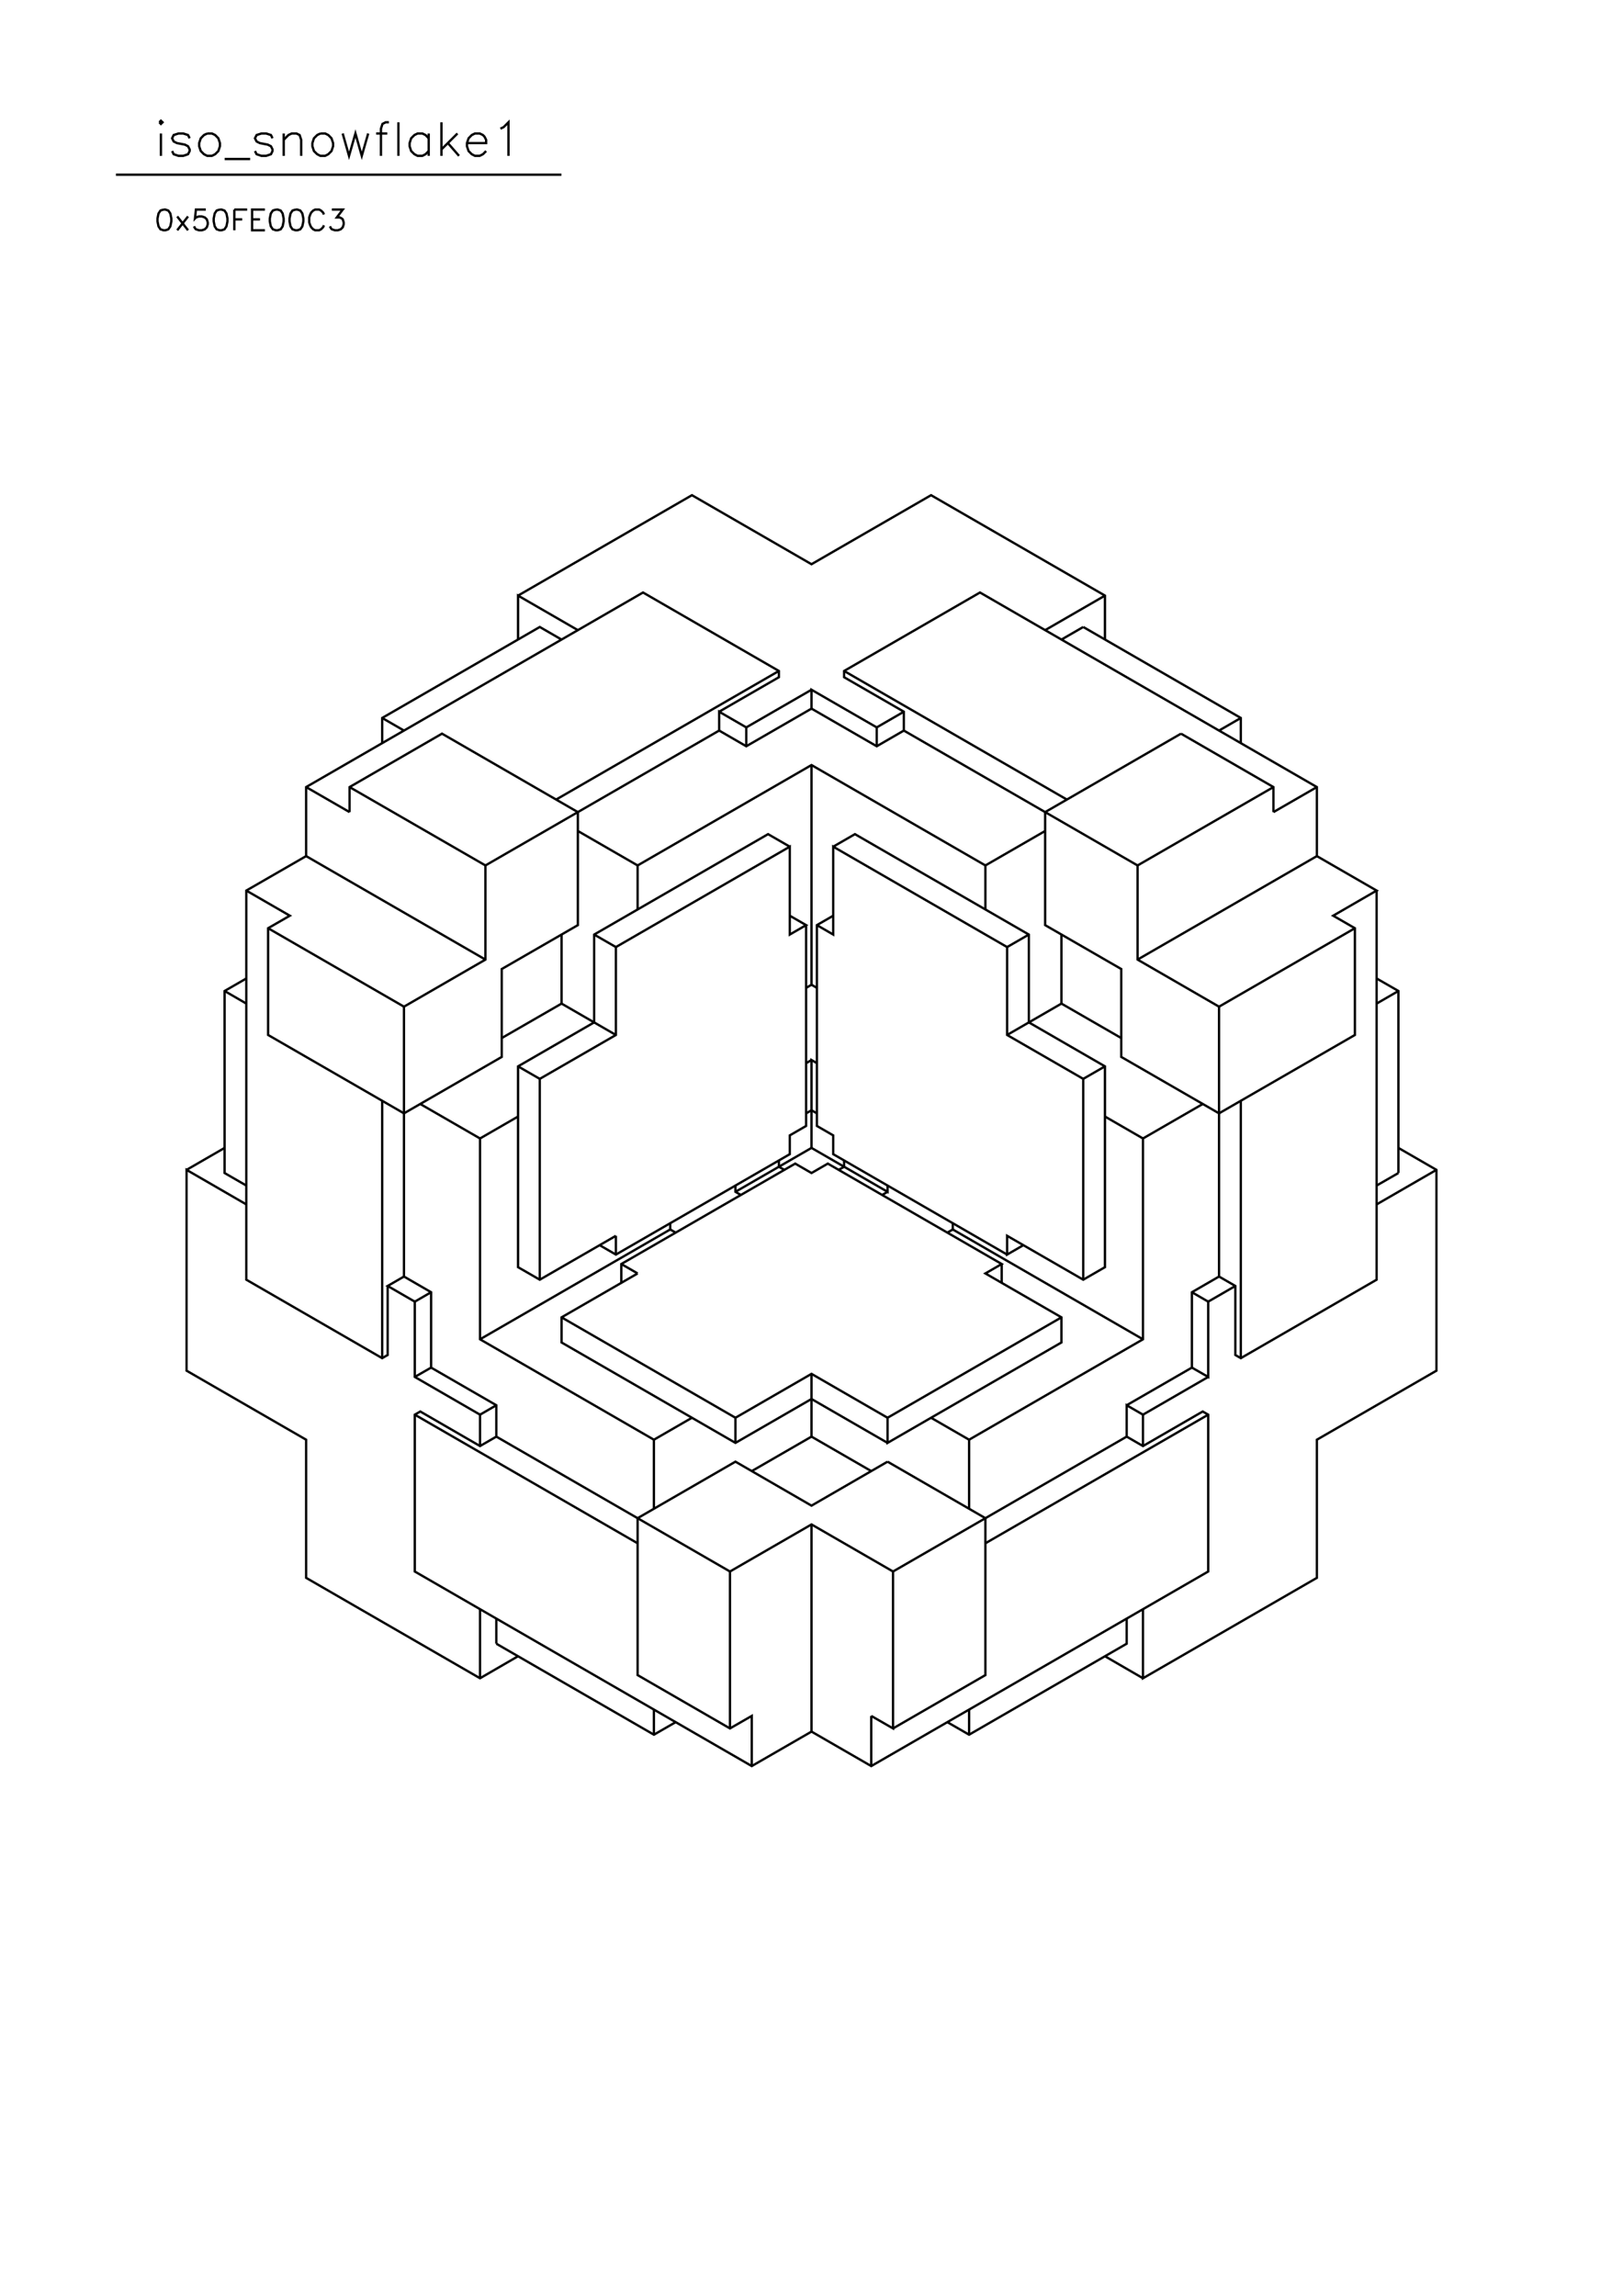 <?xml version="1.0" standalone="no"?>
<svg width="21cm" height="29.7cm" version="1.1" xmlns="http://www.w3.org/2000/svg" viewBox="0.0 0.0 21 29.7">
<path d="M6.703 7.705L8.953 6.406L10.5 7.299L12.047 6.406L14.297 7.705L14.297 8.274" stroke-width="0.03" stroke="#000000" fill="none"/>
<path d="M14.016 8.111L13.734 8.274" stroke-width="0.03" stroke="#000000" fill="none"/>
<path d="M13.523 8.152L14.297 7.705" stroke-width="0.03" stroke="#000000" fill="none"/>
<path d="M14.016 8.111L16.055 9.288L16.055 9.613" stroke-width="0.03" stroke="#000000" fill="none"/>
<path d="M15.773 9.451L16.055 9.288" stroke-width="0.03" stroke="#000000" fill="none"/>
<path d="M15.281 9.491L13.523 10.506L13.523 11.968L14.508 12.536L14.508 13.673L15.773 14.403L17.531 13.389L17.531 12.008L17.25 11.846L17.812 11.521L17.039 11.075L17.039 10.182L12.68 7.665L10.922 8.68L10.922 8.761L11.695 9.207L11.695 9.451L14.719 11.196L14.719 12.414L15.773 13.023L17.531 12.008" stroke-width="0.03" stroke="#000000" fill="none"/>
<path d="M17.812 11.521L17.812 16.555L16.055 17.57L15.984 17.529L15.984 16.636L15.773 16.514L15.773 13.023" stroke-width="0.03" stroke="#000000" fill="none"/>
<path d="M14.719 12.414L17.039 11.075" stroke-width="0.03" stroke="#000000" fill="none"/>
<path d="M16.477 10.506L17.039 10.182" stroke-width="0.03" stroke="#000000" fill="none"/>
<path d="M16.477 10.182L14.719 11.196" stroke-width="0.03" stroke="#000000" fill="none"/>
<path d="M13.805 10.344L10.922 8.68" stroke-width="0.03" stroke="#000000" fill="none"/>
<path d="M10.5 8.923L9.656 9.41L9.305 9.207L9.305 9.451L6.281 11.196L6.281 12.414L5.227 13.023L5.227 16.514L5.578 16.717L5.578 17.692L6.422 18.179L6.422 18.585L9.445 20.33L10.5 19.721L11.555 20.33L14.578 18.585L14.789 18.707L15.562 18.26L15.633 18.301L15.633 20.33L11.273 22.847L10.5 22.401L9.727 22.847L5.367 20.33L5.367 18.301L5.438 18.26L6.211 18.707L6.422 18.585" stroke-width="0.03" stroke="#000000" fill="none"/>
<path d="M6.211 18.707L6.211 18.301L5.367 17.813L5.367 16.839L5.016 16.636L5.227 16.514" stroke-width="0.03" stroke="#000000" fill="none"/>
<path d="M5.016 16.636L5.016 17.529L4.945 17.57L3.187 16.555L3.187 11.521L3.961 11.075L3.961 10.182L8.32 7.665L10.078 8.68L10.078 8.761L9.305 9.207" stroke-width="0.03" stroke="#000000" fill="none"/>
<path d="M9.305 9.451L9.656 9.654L10.5 9.167L10.5 8.923L11.344 9.41L11.695 9.207" stroke-width="0.03" stroke="#000000" fill="none"/>
<path d="M11.695 9.451L11.344 9.654L10.5 9.167" stroke-width="0.03" stroke="#000000" fill="none"/>
<path d="M10.078 8.68L7.195 10.344" stroke-width="0.03" stroke="#000000" fill="none"/>
<path d="M7.477 10.506L7.477 11.968L6.492 12.536L6.492 13.673L5.227 14.403L3.469 13.389L3.469 12.008L3.75 11.846L3.187 11.521" stroke-width="0.03" stroke="#000000" fill="none"/>
<path d="M3.469 12.008L5.227 13.023" stroke-width="0.03" stroke="#000000" fill="none"/>
<path d="M6.281 12.414L3.961 11.075" stroke-width="0.03" stroke="#000000" fill="none"/>
<path d="M4.523 10.506L4.523 10.182L5.719 9.491L7.477 10.506" stroke-width="0.03" stroke="#000000" fill="none"/>
<path d="M7.477 10.75L8.25 11.196L8.25 11.765" stroke-width="0.03" stroke="#000000" fill="none"/>
<path d="M7.969 12.252L10.219 10.953L10.219 12.09L10.43 11.968L10.219 11.846" stroke-width="0.03" stroke="#000000" fill="none"/>
<path d="M10.43 11.968L10.43 14.566L10.219 14.688L10.219 14.931L7.969 16.23L7.758 16.108" stroke-width="0.03" stroke="#000000" fill="none"/>
<path d="M7.969 15.987L6.984 16.555L6.703 16.393L6.703 13.795L7.688 13.226L7.688 12.09L9.938 10.791L10.219 10.953" stroke-width="0.03" stroke="#000000" fill="none"/>
<path d="M10.781 10.953L11.062 10.791L13.312 12.09L13.312 13.226L14.297 13.795L14.297 16.393L14.016 16.555L13.031 15.987L13.031 16.23L13.242 16.108" stroke-width="0.03" stroke="#000000" fill="none"/>
<path d="M13.031 16.23L10.781 14.931L10.781 14.688L10.57 14.566L10.57 11.968L10.781 11.846" stroke-width="0.03" stroke="#000000" fill="none"/>
<path d="M10.57 11.968L10.781 12.09L10.781 10.953L13.031 12.252L13.031 13.389L14.016 13.957L14.016 16.555" stroke-width="0.03" stroke="#000000" fill="none"/>
<path d="M13.734 17.042L11.484 18.341L11.484 18.666L13.734 17.367L13.734 17.042L12.75 16.474L12.961 16.352L10.711 15.053L10.5 15.175L10.289 15.053L8.039 16.352L8.039 16.596" stroke-width="0.03" stroke="#000000" fill="none"/>
<path d="M8.25 16.474L7.266 17.042L7.266 17.367L9.516 18.666L10.5 18.098L11.484 18.666" stroke-width="0.03" stroke="#000000" fill="none"/>
<path d="M11.484 18.909L10.5 19.478L9.516 18.909L8.25 19.64L8.25 21.67L9.445 22.36L9.727 22.198L9.727 22.847" stroke-width="0.03" stroke="#000000" fill="none"/>
<path d="M9.445 22.36L9.445 20.33" stroke-width="0.03" stroke="#000000" fill="none"/>
<path d="M10.5 19.721L10.5 22.401" stroke-width="0.03" stroke="#000000" fill="none"/>
<path d="M11.273 22.198L11.273 22.847" stroke-width="0.03" stroke="#000000" fill="none"/>
<path d="M11.555 22.36L12.75 21.67L12.75 19.64L11.484 18.909" stroke-width="0.03" stroke="#000000" fill="none"/>
<path d="M11.273 19.031L10.5 18.585L9.727 19.031" stroke-width="0.03" stroke="#000000" fill="none"/>
<path d="M9.516 18.666L9.516 18.341L10.5 17.773L11.484 18.341" stroke-width="0.03" stroke="#000000" fill="none"/>
<path d="M12.047 18.341L12.539 18.625L14.789 17.326L14.789 14.728L14.297 14.444" stroke-width="0.03" stroke="#000000" fill="none"/>
<path d="M14.016 13.957L14.297 13.795" stroke-width="0.03" stroke="#000000" fill="none"/>
<path d="M14.508 13.429L13.734 12.983L13.031 13.389" stroke-width="0.03" stroke="#000000" fill="none"/>
<path d="M13.734 12.983L13.734 12.09" stroke-width="0.03" stroke="#000000" fill="none"/>
<path d="M13.312 12.09L13.031 12.252" stroke-width="0.03" stroke="#000000" fill="none"/>
<path d="M12.75 11.765L12.75 11.196L13.523 10.75" stroke-width="0.03" stroke="#000000" fill="none"/>
<path d="M12.75 11.196L10.5 9.897L8.25 11.196" stroke-width="0.03" stroke="#000000" fill="none"/>
<path d="M7.688 12.09L7.969 12.252L7.969 13.389L6.984 13.957L6.984 16.555" stroke-width="0.03" stroke="#000000" fill="none"/>
<path d="M7.266 17.042L9.516 18.341" stroke-width="0.03" stroke="#000000" fill="none"/>
<path d="M8.953 18.341L8.461 18.625L6.211 17.326L6.211 14.728L6.703 14.444" stroke-width="0.03" stroke="#000000" fill="none"/>
<path d="M6.984 13.957L6.703 13.795" stroke-width="0.03" stroke="#000000" fill="none"/>
<path d="M6.492 13.429L7.266 12.983L7.969 13.389" stroke-width="0.03" stroke="#000000" fill="none"/>
<path d="M7.266 12.983L7.266 12.09" stroke-width="0.03" stroke="#000000" fill="none"/>
<path d="M6.281 11.196L4.523 10.182" stroke-width="0.03" stroke="#000000" fill="none"/>
<path d="M4.523 10.506L3.961 10.182" stroke-width="0.03" stroke="#000000" fill="none"/>
<path d="M4.945 9.613L4.945 9.288L6.984 8.111L7.266 8.274" stroke-width="0.03" stroke="#000000" fill="none"/>
<path d="M7.477 8.152L6.703 7.705L6.703 8.274" stroke-width="0.03" stroke="#000000" fill="none"/>
<path d="M5.227 9.451L4.945 9.288" stroke-width="0.03" stroke="#000000" fill="none"/>
<path d="M3.187 12.658L2.906 12.82L2.906 15.175L3.187 15.337" stroke-width="0.03" stroke="#000000" fill="none"/>
<path d="M3.187 15.581L2.414 15.134L2.414 17.732L3.961 18.625L3.961 20.412L6.211 21.711L6.703 21.426" stroke-width="0.03" stroke="#000000" fill="none"/>
<path d="M6.422 21.264L6.422 20.939" stroke-width="0.03" stroke="#000000" fill="none"/>
<path d="M6.211 20.817L6.211 21.711" stroke-width="0.03" stroke="#000000" fill="none"/>
<path d="M6.422 21.264L8.461 22.441L8.742 22.279" stroke-width="0.03" stroke="#000000" fill="none"/>
<path d="M8.461 22.116L8.461 22.441" stroke-width="0.03" stroke="#000000" fill="none"/>
<path d="M8.25 19.965L5.367 18.301" stroke-width="0.03" stroke="#000000" fill="none"/>
<path d="M5.367 17.813L5.578 17.692" stroke-width="0.03" stroke="#000000" fill="none"/>
<path d="M4.945 17.57L4.945 14.241" stroke-width="0.03" stroke="#000000" fill="none"/>
<path d="M5.438 14.282L6.211 14.728" stroke-width="0.03" stroke="#000000" fill="none"/>
<path d="M5.578 16.717L5.367 16.839" stroke-width="0.03" stroke="#000000" fill="none"/>
<path d="M6.211 17.326L8.672 15.905L8.672 15.824" stroke-width="0.03" stroke="#000000" fill="none"/>
<path d="M8.672 15.905L8.742 15.946" stroke-width="0.03" stroke="#000000" fill="none"/>
<path d="M8.25 16.474L8.039 16.352" stroke-width="0.03" stroke="#000000" fill="none"/>
<path d="M7.969 16.23L7.969 15.987" stroke-width="0.03" stroke="#000000" fill="none"/>
<path d="M9.516 15.418L10.5 14.85L11.484 15.418L11.484 15.337" stroke-width="0.03" stroke="#000000" fill="none"/>
<path d="M11.484 15.418L11.414 15.459" stroke-width="0.03" stroke="#000000" fill="none"/>
<path d="M10.922 15.094L10.852 15.134" stroke-width="0.03" stroke="#000000" fill="none"/>
<path d="M10.922 15.094L10.922 15.012" stroke-width="0.03" stroke="#000000" fill="none"/>
<path d="M10.5 14.85L10.5 13.713L10.57 13.754" stroke-width="0.03" stroke="#000000" fill="none"/>
<path d="M10.5 13.713L10.43 13.754" stroke-width="0.03" stroke="#000000" fill="none"/>
<path d="M10.5 14.363L10.43 14.403" stroke-width="0.03" stroke="#000000" fill="none"/>
<path d="M10.5 14.363L10.57 14.403" stroke-width="0.03" stroke="#000000" fill="none"/>
<path d="M10.078 15.012L10.078 15.094L10.148 15.134" stroke-width="0.03" stroke="#000000" fill="none"/>
<path d="M9.586 15.459L9.516 15.418L9.516 15.337" stroke-width="0.03" stroke="#000000" fill="none"/>
<path d="M10.5 17.773L10.5 18.585" stroke-width="0.03" stroke="#000000" fill="none"/>
<path d="M11.555 20.33L11.555 22.36L11.273 22.198" stroke-width="0.03" stroke="#000000" fill="none"/>
<path d="M12.258 22.279L12.539 22.441L14.578 21.264L14.578 20.939" stroke-width="0.03" stroke="#000000" fill="none"/>
<path d="M14.789 20.817L14.789 21.711L17.039 20.412L17.039 18.625L18.586 17.732L18.586 15.134L18.094 14.85" stroke-width="0.03" stroke="#000000" fill="none"/>
<path d="M18.094 15.175L17.812 15.337" stroke-width="0.03" stroke="#000000" fill="none"/>
<path d="M17.812 15.581L18.586 15.134" stroke-width="0.03" stroke="#000000" fill="none"/>
<path d="M18.094 15.175L18.094 12.82L17.812 12.658" stroke-width="0.03" stroke="#000000" fill="none"/>
<path d="M17.812 12.983L18.094 12.82" stroke-width="0.03" stroke="#000000" fill="none"/>
<path d="M16.055 14.241L16.055 17.57" stroke-width="0.03" stroke="#000000" fill="none"/>
<path d="M15.633 17.813L14.789 18.301L14.578 18.179L14.578 18.585" stroke-width="0.03" stroke="#000000" fill="none"/>
<path d="M14.789 18.707L14.789 18.301" stroke-width="0.03" stroke="#000000" fill="none"/>
<path d="M14.578 18.179L15.422 17.692L15.633 17.813L15.633 16.839L15.984 16.636" stroke-width="0.03" stroke="#000000" fill="none"/>
<path d="M15.773 16.514L15.422 16.717L15.422 17.692" stroke-width="0.03" stroke="#000000" fill="none"/>
<path d="M15.633 18.301L12.75 19.965" stroke-width="0.03" stroke="#000000" fill="none"/>
<path d="M12.539 19.518L12.539 18.625" stroke-width="0.03" stroke="#000000" fill="none"/>
<path d="M12.961 16.596L12.961 16.352" stroke-width="0.03" stroke="#000000" fill="none"/>
<path d="M12.328 15.905L12.258 15.946" stroke-width="0.03" stroke="#000000" fill="none"/>
<path d="M12.328 15.905L12.328 15.824" stroke-width="0.03" stroke="#000000" fill="none"/>
<path d="M12.328 15.905L14.789 17.326" stroke-width="0.03" stroke="#000000" fill="none"/>
<path d="M15.422 16.717L15.633 16.839" stroke-width="0.03" stroke="#000000" fill="none"/>
<path d="M14.789 14.728L15.562 14.282" stroke-width="0.03" stroke="#000000" fill="none"/>
<path d="M16.477 10.506L16.477 10.182L15.281 9.491" stroke-width="0.03" stroke="#000000" fill="none"/>
<path d="M11.344 9.41L11.344 9.654" stroke-width="0.03" stroke="#000000" fill="none"/>
<path d="M10.5 9.897L10.5 12.739L10.43 12.78" stroke-width="0.03" stroke="#000000" fill="none"/>
<path d="M10.5 12.739L10.57 12.78" stroke-width="0.03" stroke="#000000" fill="none"/>
<path d="M9.656 9.654L9.656 9.41" stroke-width="0.03" stroke="#000000" fill="none"/>
<path d="M3.187 12.983L2.906 12.82" stroke-width="0.03" stroke="#000000" fill="none"/>
<path d="M2.906 14.85L2.414 15.134" stroke-width="0.03" stroke="#000000" fill="none"/>
<path d="M6.211 18.301L6.422 18.179" stroke-width="0.03" stroke="#000000" fill="none"/>
<path d="M8.461 18.625L8.461 19.518" stroke-width="0.03" stroke="#000000" fill="none"/>
<path d="M12.539 22.116L12.539 22.441" stroke-width="0.03" stroke="#000000" fill="none"/>
<path d="M14.297 21.426L14.789 21.711" stroke-width="0.03" stroke="#000000" fill="none"/>
<path d="M7.264 2.26L1.5 2.26" stroke-width="0.03" stroke="#000000" fill="none"/>
<path d="M2.082 2.016L2.082 1.727" stroke-width="0.03" stroke="#000000" fill="none"/>
<path d="M2.062 1.582L2.082 1.603L2.103 1.582L2.082 1.562L2.062 1.582" stroke-width="0.03" stroke="#000000" fill="none"/>
<path d="M2.227 1.954L2.247 1.995L2.309 2.016L2.371 2.016L2.433 1.995L2.454 1.954L2.454 1.933L2.433 1.892L2.392 1.871L2.289 1.851L2.247 1.83L2.227 1.789L2.247 1.747L2.309 1.727L2.371 1.727L2.433 1.747L2.454 1.789" stroke-width="0.03" stroke="#000000" fill="none"/>
<path d="M2.681 1.727L2.639 1.747L2.598 1.789L2.577 1.851L2.577 1.892L2.598 1.954L2.639 1.995L2.681 2.016L2.742 2.016L2.784 1.995L2.825 1.954L2.846 1.892L2.846 1.851L2.825 1.789L2.784 1.747L2.742 1.727L2.681 1.727" stroke-width="0.03" stroke="#000000" fill="none"/>
<path d="M2.907 2.057L3.237 2.057" stroke-width="0.03" stroke="#000000" fill="none"/>
<path d="M3.299 1.954L3.32 1.995L3.382 2.016L3.444 2.016L3.506 1.995L3.526 1.954L3.526 1.933L3.506 1.892L3.464 1.871L3.361 1.851L3.32 1.83L3.299 1.789L3.32 1.747L3.382 1.727L3.444 1.727L3.506 1.747L3.526 1.789" stroke-width="0.03" stroke="#000000" fill="none"/>
<path d="M3.671 1.809L3.732 1.747L3.774 1.727L3.836 1.727L3.877 1.747L3.897 1.809L3.897 2.016" stroke-width="0.03" stroke="#000000" fill="none"/>
<path d="M3.671 2.016L3.671 1.727" stroke-width="0.03" stroke="#000000" fill="none"/>
<path d="M4.145 1.727L4.104 1.747L4.062 1.789L4.042 1.851L4.042 1.892L4.062 1.954L4.104 1.995L4.145 2.016L4.207 2.016L4.248 1.995L4.289 1.954L4.31 1.892L4.31 1.851L4.289 1.789L4.248 1.747L4.207 1.727L4.145 1.727" stroke-width="0.03" stroke="#000000" fill="none"/>
<path d="M4.434 1.727L4.516 2.016L4.599 1.727L4.681 2.016L4.764 1.727" stroke-width="0.03" stroke="#000000" fill="none"/>
<path d="M4.867 1.727L5.011 1.727" stroke-width="0.03" stroke="#000000" fill="none"/>
<path d="M5.032 1.582L4.99 1.582L4.949 1.603L4.929 1.665L4.929 2.016" stroke-width="0.03" stroke="#000000" fill="none"/>
<path d="M5.155 2.016L5.155 1.582" stroke-width="0.03" stroke="#000000" fill="none"/>
<path d="M5.547 1.727L5.547 2.016" stroke-width="0.03" stroke="#000000" fill="none"/>
<path d="M5.547 1.954L5.506 1.995L5.465 2.016L5.403 2.016L5.362 1.995L5.32 1.954L5.3 1.892L5.3 1.851L5.32 1.789L5.362 1.747L5.403 1.727L5.465 1.727L5.506 1.747L5.547 1.789" stroke-width="0.03" stroke="#000000" fill="none"/>
<path d="M5.712 1.933L5.919 1.727" stroke-width="0.03" stroke="#000000" fill="none"/>
<path d="M5.795 1.851L5.939 2.016" stroke-width="0.03" stroke="#000000" fill="none"/>
<path d="M6.042 1.851L6.29 1.851L6.29 1.809L6.269 1.768L6.249 1.747L6.207 1.727L6.145 1.727L6.104 1.747L6.063 1.789L6.042 1.851L6.042 1.892L6.063 1.954L6.104 1.995L6.145 2.016L6.207 2.016L6.249 1.995L6.29 1.954" stroke-width="0.03" stroke="#000000" fill="none"/>
<path d="M6.579 2.016L6.579 1.582L6.517 1.644L6.475 1.665" stroke-width="0.03" stroke="#000000" fill="none"/>
<path d="M5.712 1.582L5.712 2.016" stroke-width="0.03" stroke="#000000" fill="none"/>
<path d="M4.294 2.711L4.435 2.711L4.358 2.813L4.396 2.813L4.422 2.826L4.435 2.838L4.447 2.877L4.447 2.902L4.435 2.94L4.409 2.966L4.371 2.979L4.333 2.979L4.294 2.966L4.282 2.953L4.269 2.928" stroke-width="0.03" stroke="#000000" fill="none"/>
<path d="M4.192 2.915L4.18 2.94L4.154 2.966L4.129 2.979L4.078 2.979L4.052 2.966L4.027 2.94L4.014 2.915L4.001 2.877L4.001 2.813L4.014 2.775L4.027 2.749L4.052 2.724L4.078 2.711L4.129 2.711L4.154 2.724L4.18 2.749L4.192 2.775" stroke-width="0.03" stroke="#000000" fill="none"/>
<path d="M3.823 2.711L3.784 2.724L3.759 2.762L3.746 2.826L3.746 2.864L3.759 2.928L3.784 2.966L3.823 2.979L3.848 2.979L3.886 2.966L3.912 2.928L3.925 2.864L3.925 2.826L3.912 2.762L3.886 2.724L3.848 2.711L3.823 2.711" stroke-width="0.03" stroke="#000000" fill="none"/>
<path d="M3.568 2.711L3.53 2.724L3.504 2.762L3.491 2.826L3.491 2.864L3.504 2.928L3.53 2.966L3.568 2.979L3.593 2.979L3.632 2.966L3.657 2.928L3.67 2.864L3.67 2.826L3.657 2.762L3.632 2.724L3.593 2.711L3.568 2.711" stroke-width="0.03" stroke="#000000" fill="none"/>
<path d="M3.428 2.711L3.262 2.711L3.262 2.979L3.428 2.979" stroke-width="0.03" stroke="#000000" fill="none"/>
<path d="M3.364 2.838L3.262 2.838" stroke-width="0.03" stroke="#000000" fill="none"/>
<path d="M3.134 2.838L3.032 2.838" stroke-width="0.03" stroke="#000000" fill="none"/>
<path d="M3.032 2.711L3.032 2.979" stroke-width="0.03" stroke="#000000" fill="none"/>
<path d="M3.032 2.711L3.198 2.711" stroke-width="0.03" stroke="#000000" fill="none"/>
<path d="M2.841 2.711L2.803 2.724L2.778 2.762L2.765 2.826L2.765 2.864L2.778 2.928L2.803 2.966L2.841 2.979L2.867 2.979L2.905 2.966L2.93 2.928L2.943 2.864L2.943 2.826L2.93 2.762L2.905 2.724L2.867 2.711L2.841 2.711" stroke-width="0.03" stroke="#000000" fill="none"/>
<path d="M2.663 2.711L2.535 2.711L2.523 2.826L2.535 2.813L2.574 2.8L2.612 2.8L2.65 2.813L2.676 2.838L2.688 2.877L2.688 2.902L2.676 2.94L2.65 2.966L2.612 2.979L2.574 2.979L2.535 2.966L2.523 2.953L2.51 2.928" stroke-width="0.03" stroke="#000000" fill="none"/>
<path d="M2.433 2.979L2.293 2.8" stroke-width="0.03" stroke="#000000" fill="none"/>
<path d="M2.433 2.8L2.293 2.979" stroke-width="0.03" stroke="#000000" fill="none"/>
<path d="M2.115 2.711L2.076 2.724L2.051 2.762L2.038 2.826L2.038 2.864L2.051 2.928L2.076 2.966L2.115 2.979L2.14 2.979L2.178 2.966L2.204 2.928L2.217 2.864L2.217 2.826L2.204 2.762L2.178 2.724L2.14 2.711L2.115 2.711" stroke-width="0.03" stroke="#000000" fill="none"/>
</svg>
